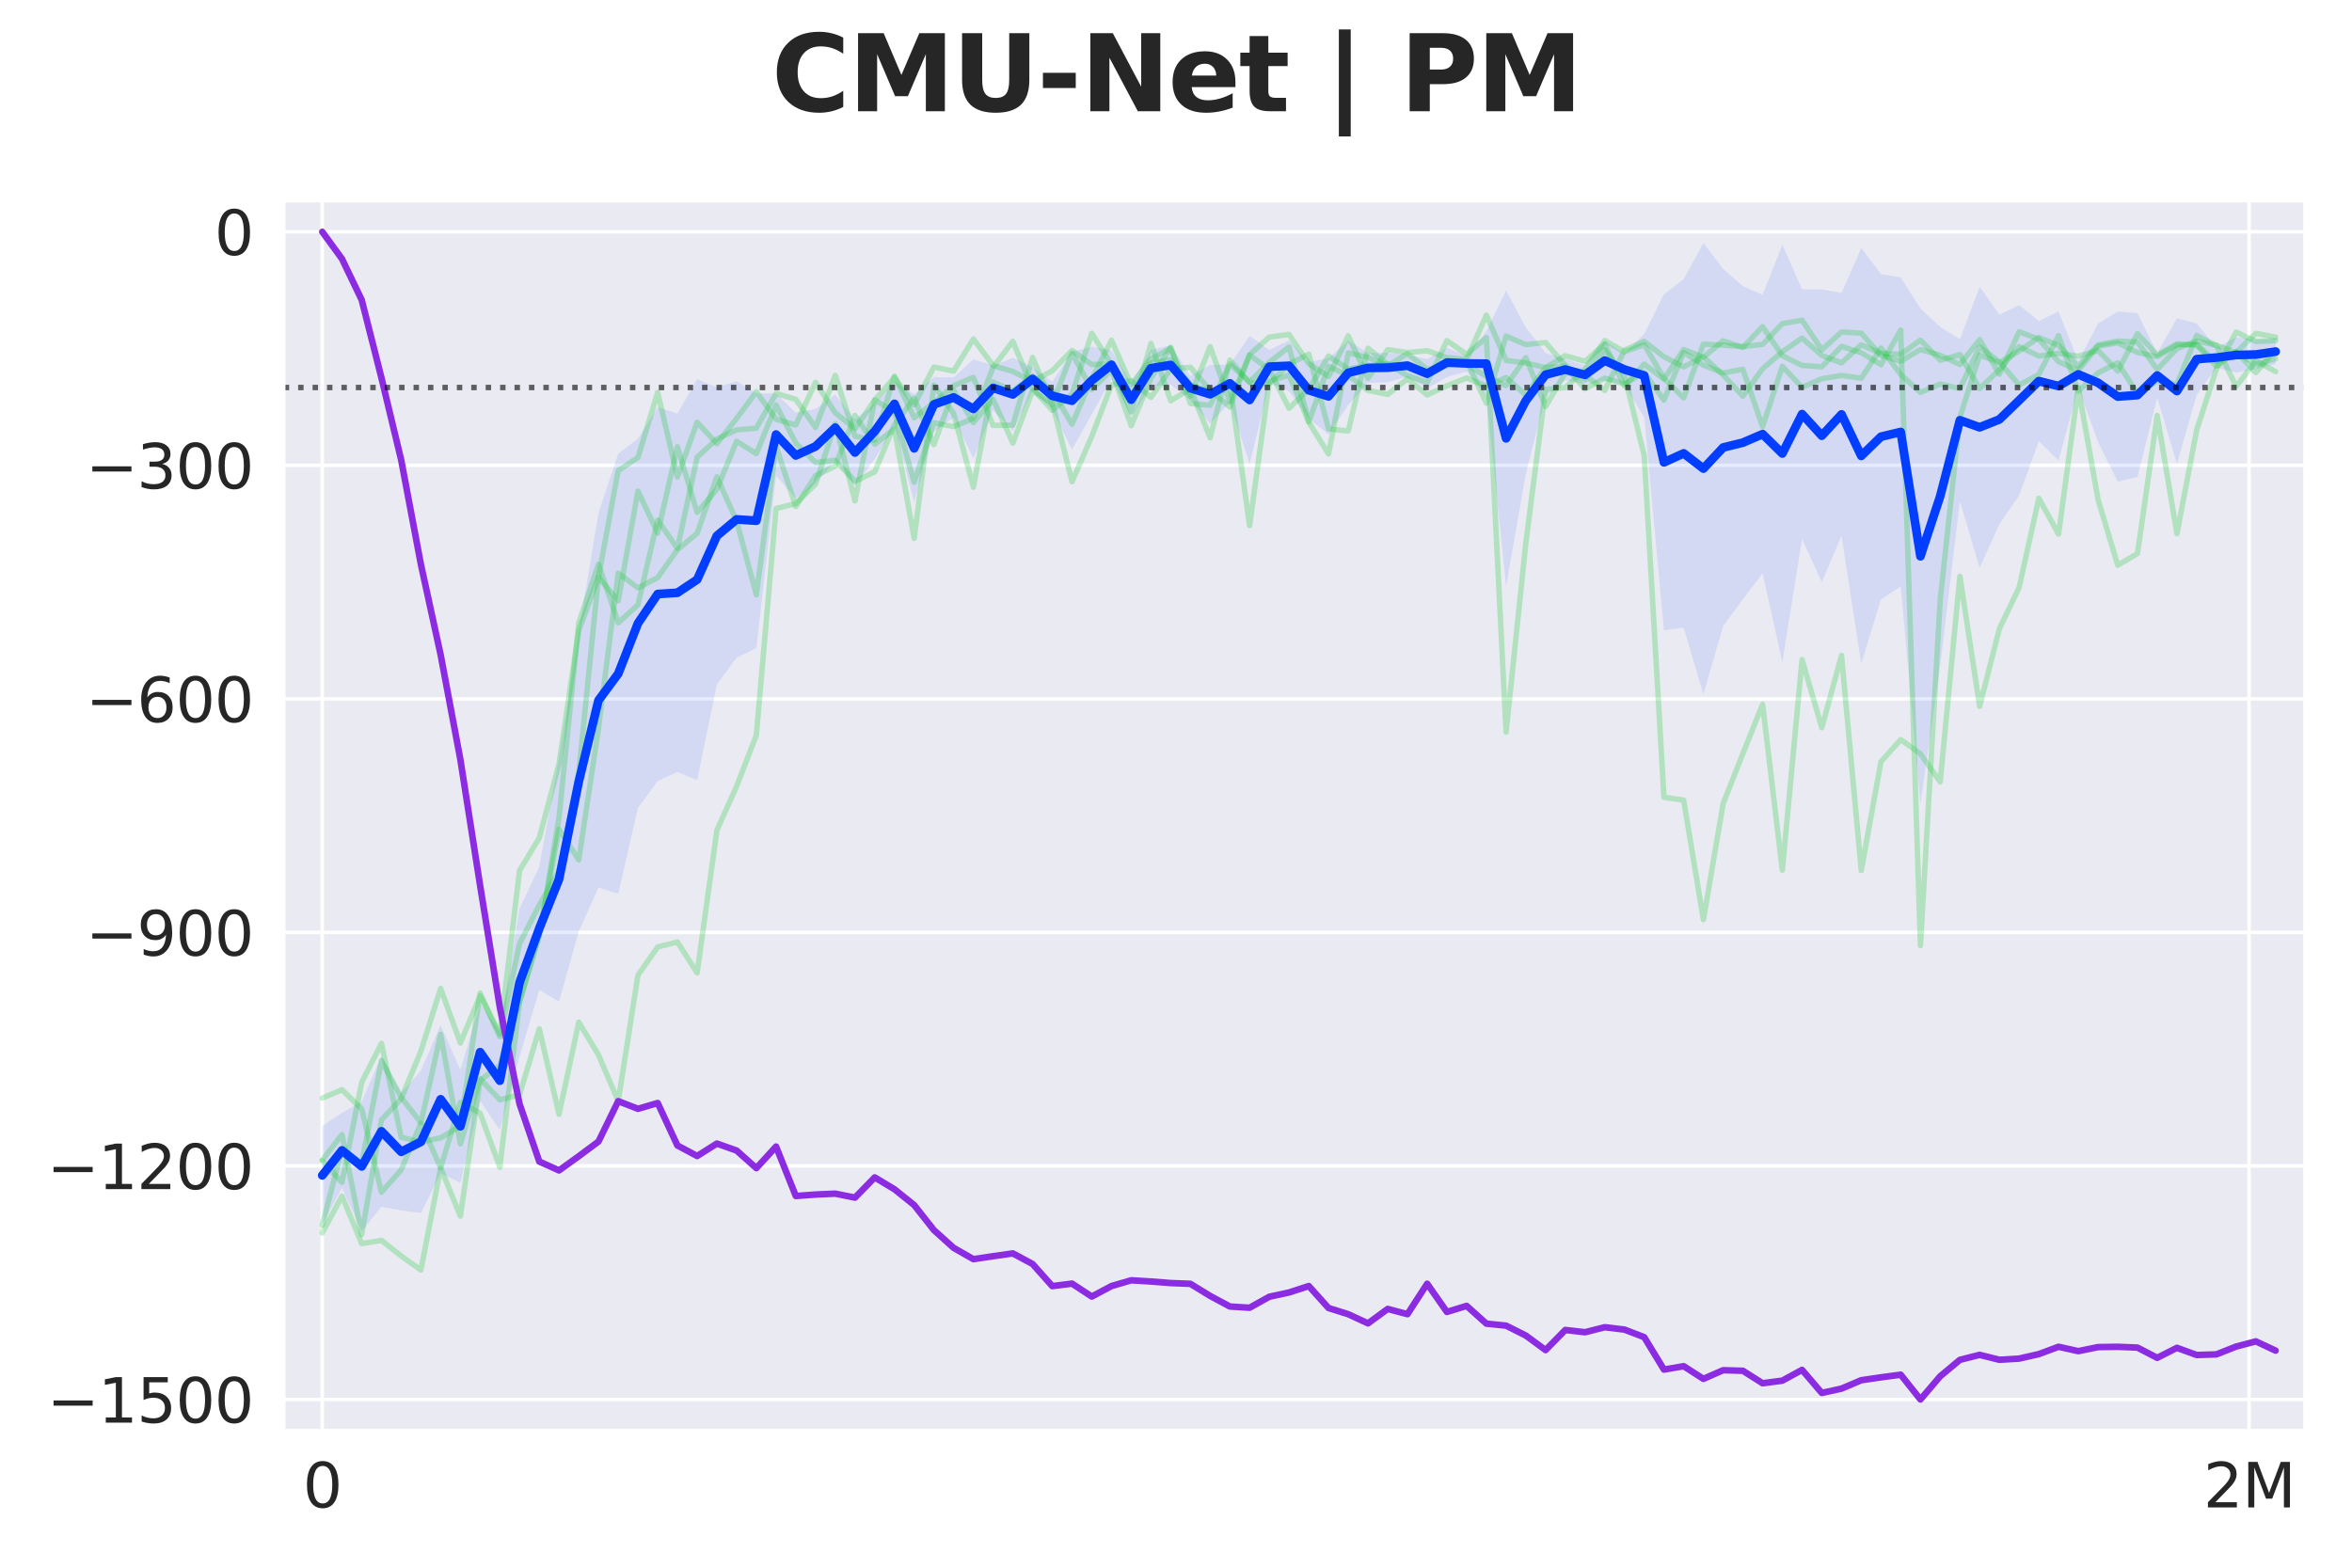 <?xml version="1.0" encoding="utf-8" standalone="no"?>
<!DOCTYPE svg PUBLIC "-//W3C//DTD SVG 1.1//EN"
  "http://www.w3.org/Graphics/SVG/1.1/DTD/svg11.dtd">
<svg xmlns:xlink="http://www.w3.org/1999/xlink" width="540pt" height="360pt" viewBox="0 0 540 360" xmlns="http://www.w3.org/2000/svg" version="1.1">
 <defs>
  <style type="text/css">*{stroke-linejoin: round; stroke-linecap: butt}</style>
 </defs>
 <g id="figure_1">
  <g id="patch_1">
   <path d="M 0 360 
L 540 360 
L 540 0 
L 0 0 
z
" style="fill: #ffffff"/>
  </g>
  <g id="axes_1">
   <g id="patch_2">
    <path d="M 65.14 328.52 
L 529.2 328.52 
L 529.2 46.08 
L 65.14 46.08 
z
" style="fill: #eaeaf2"/>
   </g>
   <g id="matplotlib.axis_1">
    <g id="xtick_1">
     <g id="line2d_1">
      <path d="M 73.988 328.52 
L 73.988 46.08 
" clip-path="url(#pd09ccb3685)" style="fill: none; stroke: #ffffff; stroke-width: 0.8; stroke-linecap: round"/>
     </g>
     <g id="text_1">
      <!-- 0 -->
      <g style="fill: #262626" transform="translate(69.534 346.158) scale(0.14 -0.14)">
       <defs>
        <path id="DejaVuSans-30" d="M 2034 4250 
Q 1547 4250 1301 3770 
Q 1056 3291 1056 2328 
Q 1056 1369 1301 889 
Q 1547 409 2034 409 
Q 2525 409 2770 889 
Q 3016 1369 3016 2328 
Q 3016 3291 2770 3770 
Q 2525 4250 2034 4250 
z
M 2034 4750 
Q 2819 4750 3233 4129 
Q 3647 3509 3647 2328 
Q 3647 1150 3233 529 
Q 2819 -91 2034 -91 
Q 1250 -91 836 529 
Q 422 1150 422 2328 
Q 422 3509 836 4129 
Q 1250 4750 2034 4750 
z
" transform="scale(0.016)"/>
       </defs>
       <use xlink:href="#DejaVuSans-30"/>
      </g>
     </g>
    </g>
    <g id="xtick_2">
     <g id="line2d_2">
      <path d="M 516.371 328.52 
L 516.371 46.08 
" clip-path="url(#pd09ccb3685)" style="fill: none; stroke: #ffffff; stroke-width: 0.8; stroke-linecap: round"/>
     </g>
     <g id="text_2">
      <!-- 2M -->
      <g style="fill: #262626" transform="translate(505.877 346.158) scale(0.14 -0.14)">
       <defs>
        <path id="DejaVuSans-32" d="M 1228 531 
L 3431 531 
L 3431 0 
L 469 0 
L 469 531 
Q 828 903 1448 1529 
Q 2069 2156 2228 2338 
Q 2531 2678 2651 2914 
Q 2772 3150 2772 3378 
Q 2772 3750 2511 3984 
Q 2250 4219 1831 4219 
Q 1534 4219 1204 4116 
Q 875 4013 500 3803 
L 500 4441 
Q 881 4594 1212 4672 
Q 1544 4750 1819 4750 
Q 2544 4750 2975 4387 
Q 3406 4025 3406 3419 
Q 3406 3131 3298 2873 
Q 3191 2616 2906 2266 
Q 2828 2175 2409 1742 
Q 1991 1309 1228 531 
z
" transform="scale(0.016)"/>
        <path id="DejaVuSans-4d" d="M 628 4666 
L 1569 4666 
L 2759 1491 
L 3956 4666 
L 4897 4666 
L 4897 0 
L 4281 0 
L 4281 4097 
L 3078 897 
L 2444 897 
L 1241 4097 
L 1241 0 
L 628 0 
L 628 4666 
z
" transform="scale(0.016)"/>
       </defs>
       <use xlink:href="#DejaVuSans-32"/>
       <use xlink:href="#DejaVuSans-4d" transform="translate(63.623 0)"/>
      </g>
     </g>
    </g>
   </g>
   <g id="matplotlib.axis_2">
    <g id="ytick_1">
     <g id="line2d_3">
      <path d="M 65.14 321.37 
L 529.2 321.37 
" clip-path="url(#pd09ccb3685)" style="fill: none; stroke: #ffffff; stroke-width: 0.8; stroke-linecap: round"/>
     </g>
     <g id="text_3">
      <!-- −1500 -->
      <g style="fill: #262626" transform="translate(10.778 326.689) scale(0.14 -0.14)">
       <defs>
        <path id="DejaVuSans-2212" d="M 678 2272 
L 4684 2272 
L 4684 1741 
L 678 1741 
L 678 2272 
z
" transform="scale(0.016)"/>
        <path id="DejaVuSans-31" d="M 794 531 
L 1825 531 
L 1825 4091 
L 703 3866 
L 703 4441 
L 1819 4666 
L 2450 4666 
L 2450 531 
L 3481 531 
L 3481 0 
L 794 0 
L 794 531 
z
" transform="scale(0.016)"/>
        <path id="DejaVuSans-35" d="M 691 4666 
L 3169 4666 
L 3169 4134 
L 1269 4134 
L 1269 2991 
Q 1406 3038 1543 3061 
Q 1681 3084 1819 3084 
Q 2600 3084 3056 2656 
Q 3513 2228 3513 1497 
Q 3513 744 3044 326 
Q 2575 -91 1722 -91 
Q 1428 -91 1123 -41 
Q 819 9 494 109 
L 494 744 
Q 775 591 1075 516 
Q 1375 441 1709 441 
Q 2250 441 2565 725 
Q 2881 1009 2881 1497 
Q 2881 1984 2565 2268 
Q 2250 2553 1709 2553 
Q 1456 2553 1204 2497 
Q 953 2441 691 2322 
L 691 4666 
z
" transform="scale(0.016)"/>
       </defs>
       <use xlink:href="#DejaVuSans-2212"/>
       <use xlink:href="#DejaVuSans-31" transform="translate(83.789 0)"/>
       <use xlink:href="#DejaVuSans-35" transform="translate(147.412 0)"/>
       <use xlink:href="#DejaVuSans-30" transform="translate(211.035 0)"/>
       <use xlink:href="#DejaVuSans-30" transform="translate(274.658 0)"/>
      </g>
     </g>
    </g>
    <g id="ytick_2">
     <g id="line2d_4">
      <path d="M 65.14 267.742 
L 529.2 267.742 
" clip-path="url(#pd09ccb3685)" style="fill: none; stroke: #ffffff; stroke-width: 0.8; stroke-linecap: round"/>
     </g>
     <g id="text_4">
      <!-- −1200 -->
      <g style="fill: #262626" transform="translate(10.778 273.061) scale(0.14 -0.14)">
       <use xlink:href="#DejaVuSans-2212"/>
       <use xlink:href="#DejaVuSans-31" transform="translate(83.789 0)"/>
       <use xlink:href="#DejaVuSans-32" transform="translate(147.412 0)"/>
       <use xlink:href="#DejaVuSans-30" transform="translate(211.035 0)"/>
       <use xlink:href="#DejaVuSans-30" transform="translate(274.658 0)"/>
      </g>
     </g>
    </g>
    <g id="ytick_3">
     <g id="line2d_5">
      <path d="M 65.14 214.114 
L 529.2 214.114 
" clip-path="url(#pd09ccb3685)" style="fill: none; stroke: #ffffff; stroke-width: 0.8; stroke-linecap: round"/>
     </g>
     <g id="text_5">
      <!-- −900 -->
      <g style="fill: #262626" transform="translate(19.686 219.433) scale(0.14 -0.14)">
       <defs>
        <path id="DejaVuSans-39" d="M 703 97 
L 703 672 
Q 941 559 1184 500 
Q 1428 441 1663 441 
Q 2288 441 2617 861 
Q 2947 1281 2994 2138 
Q 2813 1869 2534 1725 
Q 2256 1581 1919 1581 
Q 1219 1581 811 2004 
Q 403 2428 403 3163 
Q 403 3881 828 4315 
Q 1253 4750 1959 4750 
Q 2769 4750 3195 4129 
Q 3622 3509 3622 2328 
Q 3622 1225 3098 567 
Q 2575 -91 1691 -91 
Q 1453 -91 1209 -44 
Q 966 3 703 97 
z
M 1959 2075 
Q 2384 2075 2632 2365 
Q 2881 2656 2881 3163 
Q 2881 3666 2632 3958 
Q 2384 4250 1959 4250 
Q 1534 4250 1286 3958 
Q 1038 3666 1038 3163 
Q 1038 2656 1286 2365 
Q 1534 2075 1959 2075 
z
" transform="scale(0.016)"/>
       </defs>
       <use xlink:href="#DejaVuSans-2212"/>
       <use xlink:href="#DejaVuSans-39" transform="translate(83.789 0)"/>
       <use xlink:href="#DejaVuSans-30" transform="translate(147.412 0)"/>
       <use xlink:href="#DejaVuSans-30" transform="translate(211.035 0)"/>
      </g>
     </g>
    </g>
    <g id="ytick_4">
     <g id="line2d_6">
      <path d="M 65.14 160.486 
L 529.2 160.486 
" clip-path="url(#pd09ccb3685)" style="fill: none; stroke: #ffffff; stroke-width: 0.8; stroke-linecap: round"/>
     </g>
     <g id="text_6">
      <!-- −600 -->
      <g style="fill: #262626" transform="translate(19.686 165.805) scale(0.14 -0.14)">
       <defs>
        <path id="DejaVuSans-36" d="M 2113 2584 
Q 1688 2584 1439 2293 
Q 1191 2003 1191 1497 
Q 1191 994 1439 701 
Q 1688 409 2113 409 
Q 2538 409 2786 701 
Q 3034 994 3034 1497 
Q 3034 2003 2786 2293 
Q 2538 2584 2113 2584 
z
M 3366 4563 
L 3366 3988 
Q 3128 4100 2886 4159 
Q 2644 4219 2406 4219 
Q 1781 4219 1451 3797 
Q 1122 3375 1075 2522 
Q 1259 2794 1537 2939 
Q 1816 3084 2150 3084 
Q 2853 3084 3261 2657 
Q 3669 2231 3669 1497 
Q 3669 778 3244 343 
Q 2819 -91 2113 -91 
Q 1303 -91 875 529 
Q 447 1150 447 2328 
Q 447 3434 972 4092 
Q 1497 4750 2381 4750 
Q 2619 4750 2861 4703 
Q 3103 4656 3366 4563 
z
" transform="scale(0.016)"/>
       </defs>
       <use xlink:href="#DejaVuSans-2212"/>
       <use xlink:href="#DejaVuSans-36" transform="translate(83.789 0)"/>
       <use xlink:href="#DejaVuSans-30" transform="translate(147.412 0)"/>
       <use xlink:href="#DejaVuSans-30" transform="translate(211.035 0)"/>
      </g>
     </g>
    </g>
    <g id="ytick_5">
     <g id="line2d_7">
      <path d="M 65.14 106.858 
L 529.2 106.858 
" clip-path="url(#pd09ccb3685)" style="fill: none; stroke: #ffffff; stroke-width: 0.8; stroke-linecap: round"/>
     </g>
     <g id="text_7">
      <!-- −300 -->
      <g style="fill: #262626" transform="translate(19.686 112.177) scale(0.14 -0.14)">
       <defs>
        <path id="DejaVuSans-33" d="M 2597 2516 
Q 3050 2419 3304 2112 
Q 3559 1806 3559 1356 
Q 3559 666 3084 287 
Q 2609 -91 1734 -91 
Q 1441 -91 1130 -33 
Q 819 25 488 141 
L 488 750 
Q 750 597 1062 519 
Q 1375 441 1716 441 
Q 2309 441 2620 675 
Q 2931 909 2931 1356 
Q 2931 1769 2642 2001 
Q 2353 2234 1838 2234 
L 1294 2234 
L 1294 2753 
L 1863 2753 
Q 2328 2753 2575 2939 
Q 2822 3125 2822 3475 
Q 2822 3834 2567 4026 
Q 2313 4219 1838 4219 
Q 1578 4219 1281 4162 
Q 984 4106 628 3988 
L 628 4550 
Q 988 4650 1302 4700 
Q 1616 4750 1894 4750 
Q 2613 4750 3031 4423 
Q 3450 4097 3450 3541 
Q 3450 3153 3228 2886 
Q 3006 2619 2597 2516 
z
" transform="scale(0.016)"/>
       </defs>
       <use xlink:href="#DejaVuSans-2212"/>
       <use xlink:href="#DejaVuSans-33" transform="translate(83.789 0)"/>
       <use xlink:href="#DejaVuSans-30" transform="translate(147.412 0)"/>
       <use xlink:href="#DejaVuSans-30" transform="translate(211.035 0)"/>
      </g>
     </g>
    </g>
    <g id="ytick_6">
     <g id="line2d_8">
      <path d="M 65.14 53.23 
L 529.2 53.23 
" clip-path="url(#pd09ccb3685)" style="fill: none; stroke: #ffffff; stroke-width: 0.8; stroke-linecap: round"/>
     </g>
     <g id="text_8">
      <!-- 0 -->
      <g style="fill: #262626" transform="translate(49.233 58.549) scale(0.14 -0.14)">
       <use xlink:href="#DejaVuSans-30"/>
      </g>
     </g>
    </g>
   </g>
   <g id="FillBetweenPolyCollection_1">
    <path d="M 73.988 258.56 
L 73.988 281.264 
L 78.518 272.798 
L 83.048 282.74 
L 87.578 277.117 
L 92.108 277.956 
L 96.638 278.561 
L 101.168 269.445 
L 105.698 271.583 
L 110.228 252.825 
L 114.758 259.49 
L 119.288 242.617 
L 123.818 227.33 
L 128.348 230.012 
L 132.878 213.886 
L 137.408 203.827 
L 141.938 205.229 
L 146.468 185.528 
L 150.998 179.329 
L 155.528 177.269 
L 160.058 179.149 
L 164.588 157.149 
L 169.118 151.011 
L 173.648 148.838 
L 178.178 109.207 
L 182.708 114.419 
L 187.238 111.111 
L 191.768 105.816 
L 196.298 111.448 
L 200.828 105.399 
L 205.358 97.972 
L 209.888 115.348 
L 214.418 99.151 
L 218.948 95.859 
L 223.478 105.289 
L 228.008 94.216 
L 232.538 98.966 
L 237.068 89.759 
L 241.598 94.124 
L 246.128 103.244 
L 250.658 95.122 
L 255.188 87.063 
L 259.718 95.648 
L 264.248 88.78 
L 268.778 88.313 
L 273.308 91.926 
L 277.838 97.281 
L 282.368 92.377 
L 286.898 106.551 
L 291.428 88.042 
L 295.958 89.834 
L 300.488 96.129 
L 305.018 99.792 
L 309.548 92.994 
L 314.078 87.924 
L 318.608 87.778 
L 323.138 86.463 
L 327.668 89.193 
L 332.198 86.594 
L 336.728 85.297 
L 341.258 90.95 
L 345.788 134.612 
L 350.318 108.786 
L 354.848 91.046 
L 359.378 87.294 
L 363.908 88.226 
L 368.438 87.389 
L 372.968 88.438 
L 377.498 95.814 
L 382.028 144.754 
L 386.558 144.128 
L 391.088 159.423 
L 395.618 143.779 
L 400.148 137.592 
L 404.678 131.671 
L 409.208 152.095 
L 413.738 123.763 
L 418.268 133.667 
L 422.798 123.042 
L 427.328 152.412 
L 431.858 137.625 
L 436.388 134.673 
L 440.918 184.634 
L 445.448 152.846 
L 449.978 115.095 
L 454.508 130.396 
L 459.038 120.377 
L 463.568 113.806 
L 468.098 101.314 
L 472.628 105.77 
L 477.158 88.982 
L 481.688 101.492 
L 486.218 110.608 
L 490.748 109.526 
L 495.278 91.313 
L 499.808 106.53 
L 504.338 90.659 
L 508.868 84.443 
L 513.398 85.562 
L 517.928 84.792 
L 522.458 83.613 
L 522.458 77.861 
L 522.458 77.861 
L 517.928 78.033 
L 513.398 77.482 
L 508.868 79.783 
L 504.338 74.313 
L 499.808 73.078 
L 495.278 81.15 
L 490.748 71.934 
L 486.218 71.529 
L 481.688 74.308 
L 477.158 82.951 
L 472.628 71.529 
L 468.098 73.718 
L 463.568 70.083 
L 459.038 72.27 
L 454.508 65.855 
L 449.978 77.91 
L 445.448 75.083 
L 440.918 70.852 
L 436.388 63.717 
L 431.858 62.938 
L 427.328 56.969 
L 422.798 67.283 
L 418.268 66.447 
L 413.738 66.428 
L 409.208 56.191 
L 404.678 67.715 
L 400.148 65.697 
L 395.618 61.75 
L 391.088 55.79 
L 386.558 64.096 
L 382.028 67.587 
L 377.498 76.678 
L 372.968 81.279 
L 368.438 78.22 
L 363.908 83.936 
L 359.378 82.44 
L 354.848 81.05 
L 350.318 75.234 
L 345.788 66.698 
L 341.258 76.061 
L 336.728 81.622 
L 332.198 79.906 
L 327.668 82.443 
L 323.138 81.464 
L 318.608 81.077 
L 314.078 81.06 
L 309.548 78.231 
L 305.018 82.245 
L 300.488 83.098 
L 295.958 78.155 
L 291.428 80.364 
L 286.898 77.147 
L 282.368 83.668 
L 277.838 83.801 
L 273.308 86.307 
L 268.778 79.311 
L 264.248 80.358 
L 259.718 87.909 
L 255.188 80.455 
L 250.658 79.616 
L 246.128 80.796 
L 241.598 87.661 
L 237.068 84.275 
L 232.538 82.185 
L 228.008 83.944 
L 223.478 82.518 
L 218.948 86.686 
L 214.418 86.596 
L 209.888 90.55 
L 205.358 87.501 
L 200.828 92.663 
L 196.298 96.381 
L 191.768 90.586 
L 187.238 93.919 
L 182.708 94.767 
L 178.178 90.369 
L 173.648 90.318 
L 169.118 87.534 
L 164.588 88.946 
L 160.058 87.052 
L 155.528 94.973 
L 150.998 93.502 
L 146.468 100.742 
L 141.938 104.185 
L 137.408 117.819 
L 132.878 145.095 
L 128.348 173.792 
L 123.818 199.062 
L 119.288 208.617 
L 114.758 236.825 
L 110.228 230.422 
L 105.698 245.694 
L 101.168 235.431 
L 96.638 245.84 
L 92.108 251.044 
L 87.578 242.475 
L 83.048 252.971 
L 78.518 255.553 
L 73.988 258.56 
z
" clip-path="url(#pd09ccb3685)" style="fill: #023eff; fill-opacity: 0.1"/>
   </g>
   <g id="line2d_9">
    <path d="M 73.988 283.121 
L 78.518 274.677 
L 83.048 285.577 
L 87.578 284.836 
L 92.108 288.421 
L 96.638 291.647 
L 101.168 268.201 
L 105.698 279.267 
L 110.228 248.097 
L 114.758 244.648 
L 119.288 230.02 
L 123.818 215.019 
L 128.348 187.75 
L 132.878 143.05 
L 137.408 129.584 
L 141.938 143.02 
L 146.468 138.895 
L 150.998 119.434 
L 155.528 125.929 
L 160.058 104.985 
L 164.588 100.804 
L 169.118 98.724 
L 173.648 98.315 
L 178.178 90.334 
L 182.708 91.705 
L 187.238 98.169 
L 191.768 86.205 
L 196.298 100.179 
L 200.828 101.085 
L 205.358 86.384 
L 209.888 95.949 
L 214.418 92.462 
L 218.948 88.594 
L 223.478 86.669 
L 228.008 97.691 
L 232.538 97.636 
L 237.068 82.086 
L 241.598 92.848 
L 246.128 81.086 
L 250.658 89.451 
L 255.188 84.951 
L 259.718 97.755 
L 264.248 86.882 
L 268.778 79.729 
L 273.308 92.655 
L 277.838 93.052 
L 282.368 83.616 
L 286.898 87.705 
L 291.428 83.171 
L 295.958 79.679 
L 300.488 96.88 
L 305.018 84.125 
L 309.548 86.211 
L 314.078 89.647 
L 318.608 90.561 
L 323.138 86.984 
L 327.668 90.687 
L 332.198 88.608 
L 336.728 86.802 
L 341.258 88.646 
L 345.788 86.689 
L 350.318 90.764 
L 354.848 84.393 
L 359.378 84.112 
L 363.908 89.32 
L 368.438 86.83 
L 372.968 88.2 
L 377.498 85.503 
L 382.028 91.897 
L 386.558 80.924 
L 391.088 83.847 
L 395.618 85.645 
L 400.148 84.806 
L 404.678 97.989 
L 409.208 84.117 
L 413.738 88.937 
L 418.268 86.975 
L 422.798 86.211 
L 427.328 86.861 
L 431.858 79.921 
L 436.388 86.021 
L 440.918 90.109 
L 445.448 88.186 
L 449.978 89.229 
L 454.508 79.654 
L 459.038 83.102 
L 463.568 88.421 
L 468.098 85.994 
L 472.628 77.081 
L 477.158 89.812 
L 481.688 85.632 
L 486.218 83.312 
L 490.748 90.384 
L 495.278 87.511 
L 499.808 88.203 
L 504.338 77.049 
L 508.868 79.367 
L 513.398 88.772 
L 517.928 82.84 
L 522.458 85.341 
" clip-path="url(#pd09ccb3685)" style="fill: none; stroke: #1ac938; stroke-opacity: 0.27; stroke-width: 1.25; stroke-linecap: round"/>
   </g>
   <g id="line2d_10">
    <path d="M 73.988 266.537 
L 78.518 271.527 
L 83.048 248.507 
L 87.578 239.603 
L 92.108 261.144 
L 96.638 262.274 
L 101.168 261.291 
L 105.698 258.612 
L 110.228 228.035 
L 114.758 238.061 
L 119.288 216.675 
L 123.818 207.837 
L 128.348 200.005 
L 132.878 177.436 
L 137.408 132.483 
L 141.938 108.06 
L 146.468 105.065 
L 150.998 90.13 
L 155.528 109.536 
L 160.058 96.956 
L 164.588 101.891 
L 169.118 96.109 
L 173.648 89.964 
L 178.178 96.297 
L 182.708 97.585 
L 187.238 87.79 
L 191.768 94.817 
L 196.298 98.433 
L 200.828 91.889 
L 205.358 86.651 
L 209.888 92.979 
L 214.418 84.286 
L 218.948 85.21 
L 223.478 77.837 
L 228.008 83.938 
L 232.538 85.295 
L 237.068 87.671 
L 241.598 85.124 
L 246.128 80.48 
L 250.658 83.696 
L 255.188 83.6 
L 259.718 90.743 
L 264.248 83.384 
L 268.778 82.589 
L 273.308 88.33 
L 277.838 89.909 
L 282.368 88.117 
L 286.898 120.703 
L 291.428 87.525 
L 295.958 86.135 
L 300.488 96.954 
L 305.018 104.248 
L 309.548 81.04 
L 314.078 82.063 
L 318.608 84.018 
L 323.138 81.201 
L 327.668 84.793 
L 332.198 83.984 
L 336.728 82.878 
L 341.258 92.578 
L 345.788 77.156 
L 350.318 79.153 
L 354.848 78.651 
L 359.378 83.906 
L 363.908 87.216 
L 368.438 80.294 
L 372.968 86.2 
L 377.498 104.62 
L 382.028 183.08 
L 386.558 183.754 
L 391.088 211.193 
L 395.618 184.543 
L 400.148 173.057 
L 404.678 161.736 
L 409.208 199.828 
L 413.738 151.455 
L 418.268 167.122 
L 422.798 150.511 
L 427.328 199.891 
L 431.858 174.928 
L 436.388 169.84 
L 440.918 173.099 
L 445.448 179.56 
L 449.978 132.338 
L 454.508 162.206 
L 459.038 144.384 
L 463.568 134.927 
L 468.098 114.418 
L 472.628 122.662 
L 477.158 89.01 
L 481.688 114.683 
L 486.218 129.79 
L 490.748 127.117 
L 495.278 95.418 
L 499.808 122.549 
L 504.338 98.758 
L 508.868 84.739 
L 513.398 76.256 
L 517.928 78.415 
L 522.458 78.229 
" clip-path="url(#pd09ccb3685)" style="fill: none; stroke: #1ac938; stroke-opacity: 0.27; stroke-width: 1.25; stroke-linecap: round"/>
   </g>
   <g id="line2d_11">
    <path d="M 73.988 252.166 
L 78.518 250.243 
L 83.048 254.668 
L 87.578 273.781 
L 92.108 268.623 
L 96.638 257.877 
L 101.168 268.202 
L 105.698 253.128 
L 110.228 255.612 
L 114.758 268.025 
L 119.288 230.095 
L 123.818 214.447 
L 128.348 190.44 
L 132.878 197.474 
L 137.408 167.232 
L 141.938 131.615 
L 146.468 134.999 
L 150.998 132.643 
L 155.528 126.226 
L 160.058 122.473 
L 164.588 109.494 
L 169.118 119.647 
L 173.648 136.584 
L 178.178 102.532 
L 182.708 116.313 
L 187.238 109.242 
L 191.768 107.014 
L 196.298 95.401 
L 200.828 101.999 
L 205.358 98.503 
L 209.888 123.631 
L 214.418 88.411 
L 218.948 94.976 
L 223.478 111.876 
L 228.008 87.728 
L 232.538 89.812 
L 237.068 86.338 
L 241.598 89.731 
L 246.128 97.407 
L 250.658 86.948 
L 255.188 78.13 
L 259.718 88.396 
L 264.248 82.447 
L 268.778 79.951 
L 273.308 90.954 
L 277.838 79.596 
L 282.368 92.219 
L 286.898 81.41 
L 291.428 77.407 
L 295.958 76.793 
L 300.488 83.544 
L 305.018 86.455 
L 309.548 77.132 
L 314.078 86.861 
L 318.608 80.297 
L 323.138 80.948 
L 327.668 80.544 
L 332.198 82.115 
L 336.728 82.522 
L 341.258 72.358 
L 345.788 82.774 
L 350.318 83.335 
L 354.848 84.419 
L 359.378 81.675 
L 363.908 82.98 
L 368.438 79.024 
L 372.968 88.695 
L 377.498 83.605 
L 382.028 87.067 
L 386.558 80.259 
L 391.088 82.04 
L 395.618 78.259 
L 400.148 79.781 
L 404.678 74.992 
L 409.208 81.672 
L 413.738 83.919 
L 418.268 84.236 
L 422.798 79.546 
L 427.328 81.011 
L 431.858 83.77 
L 436.388 75.797 
L 440.918 217.136 
L 445.448 137.771 
L 449.978 95.808 
L 454.508 81.54 
L 459.038 83.286 
L 463.568 80.599 
L 468.098 77.502 
L 472.628 79.32 
L 477.158 84.166 
L 481.688 79.202 
L 486.218 78.317 
L 490.748 78.564 
L 495.278 84.825 
L 499.808 80.059 
L 504.338 78.308 
L 508.868 79.299 
L 513.398 80.945 
L 517.928 76.549 
L 522.458 77.421 
" clip-path="url(#pd09ccb3685)" style="fill: none; stroke: #1ac938; stroke-opacity: 0.27; stroke-width: 1.25; stroke-linecap: round"/>
   </g>
   <g id="line2d_12">
    <path d="M 73.988 266.378 
L 78.518 260.544 
L 83.048 283.5 
L 87.578 257.18 
L 92.108 252.312 
L 96.638 241.385 
L 101.168 226.975 
L 105.698 239.516 
L 110.228 228.66 
L 114.758 237.492 
L 119.288 199.902 
L 123.818 192.4 
L 128.348 175.426 
L 132.878 144.75 
L 137.408 132.575 
L 141.938 137.967 
L 146.468 112.772 
L 150.998 122.42 
L 155.528 102.588 
L 160.058 117.683 
L 164.588 112.368 
L 169.118 101.326 
L 173.648 104.193 
L 178.178 93.004 
L 182.708 101.724 
L 187.238 106.206 
L 191.768 105.69 
L 196.298 110.535 
L 200.828 108.352 
L 205.358 97.512 
L 209.888 91.459 
L 214.418 102.114 
L 218.948 89.616 
L 223.478 97.048 
L 228.008 91.709 
L 232.538 101.754 
L 237.068 89.726 
L 241.598 92.548 
L 246.128 110.617 
L 250.658 100.219 
L 255.188 88.391 
L 259.718 87.434 
L 264.248 91.266 
L 268.778 84.773 
L 273.308 84.331 
L 277.838 89.619 
L 282.368 93.455 
L 286.898 81.534 
L 291.428 84.831 
L 295.958 93.755 
L 300.488 89.364 
L 305.018 81.767 
L 309.548 84.711 
L 314.078 83.92 
L 318.608 83.559 
L 323.138 84.449 
L 327.668 85.237 
L 332.198 83.332 
L 336.728 83.739 
L 341.258 86.414 
L 345.788 88.535 
L 350.318 82.12 
L 354.848 93.357 
L 359.378 85.628 
L 363.908 86.081 
L 368.438 89.669 
L 372.968 80.408 
L 377.498 78.379 
L 382.028 81.926 
L 386.558 84.243 
L 391.088 81.949 
L 395.618 86.103 
L 400.148 90.979 
L 404.678 84.664 
L 409.208 80.778 
L 413.738 77.638 
L 418.268 81.624 
L 422.798 83.324 
L 427.328 79.171 
L 431.858 81.17 
L 436.388 81.373 
L 440.918 78.101 
L 445.448 82.726 
L 449.978 81.425 
L 454.508 89.238 
L 459.038 84.903 
L 463.568 79.584 
L 468.098 81.775 
L 472.628 81.125 
L 477.158 81.805 
L 481.688 80.486 
L 486.218 85.197 
L 490.748 76.639 
L 495.278 81.508 
L 499.808 78.969 
L 504.338 79.237 
L 508.868 84.074 
L 513.398 80.753 
L 517.928 85.561 
L 522.458 80.314 
" clip-path="url(#pd09ccb3685)" style="fill: none; stroke: #1ac938; stroke-opacity: 0.27; stroke-width: 1.25; stroke-linecap: round"/>
   </g>
   <g id="line2d_13">
    <path d="M 73.988 281.36 
L 78.518 263.887 
L 83.048 267.026 
L 87.578 243.581 
L 92.108 251.998 
L 96.638 257.821 
L 101.168 237.522 
L 105.698 262.668 
L 110.228 247.712 
L 114.758 252.562 
L 119.288 251.393 
L 123.818 236.278 
L 128.348 255.889 
L 132.878 234.743 
L 137.408 242.24 
L 141.938 252.872 
L 146.468 223.945 
L 150.998 217.453 
L 155.528 216.325 
L 160.058 223.405 
L 164.588 190.682 
L 169.118 180.556 
L 173.648 168.831 
L 178.178 116.773 
L 182.708 115.636 
L 187.238 111.169 
L 191.768 97.278 
L 196.298 115.024 
L 200.828 91.831 
L 205.358 94.633 
L 209.888 110.728 
L 214.418 97.094 
L 218.948 97.965 
L 223.478 96.085 
L 228.008 84.332 
L 232.538 78.38 
L 237.068 89.264 
L 241.598 94.212 
L 246.128 90.509 
L 250.658 76.531 
L 255.188 83.722 
L 259.718 94.564 
L 264.248 78.864 
L 268.778 92.016 
L 273.308 89.312 
L 277.838 100.53 
L 282.368 82.707 
L 286.898 87.892 
L 291.428 88.078 
L 295.958 83.61 
L 300.488 81.325 
L 305.018 98.497 
L 309.548 98.97 
L 314.078 79.967 
L 318.608 83.702 
L 323.138 86.235 
L 327.668 87.83 
L 332.198 78.213 
L 336.728 81.356 
L 341.258 77.533 
L 345.788 168.12 
L 350.318 124.678 
L 354.848 89.419 
L 359.378 89.014 
L 363.908 84.81 
L 368.438 78.205 
L 372.968 80.789 
L 377.498 79.124 
L 382.028 86.882 
L 386.558 91.382 
L 391.088 79.002 
L 395.618 79.271 
L 400.148 79.599 
L 404.678 79.086 
L 409.208 74.32 
L 413.738 73.529 
L 418.268 80.328 
L 422.798 76.221 
L 427.328 76.516 
L 431.858 81.62 
L 436.388 82.944 
L 440.918 80.27 
L 445.448 81.577 
L 449.978 83.713 
L 454.508 77.99 
L 459.038 85.941 
L 463.568 76.19 
L 468.098 77.89 
L 472.628 83.059 
L 477.158 85.039 
L 481.688 79.496 
L 486.218 78.724 
L 490.748 80.947 
L 495.278 81.895 
L 499.808 79.237 
L 504.338 79.077 
L 508.868 83.087 
L 513.398 80.886 
L 517.928 83.698 
L 522.458 82.381 
" clip-path="url(#pd09ccb3685)" style="fill: none; stroke: #1ac938; stroke-opacity: 0.27; stroke-width: 1.25; stroke-linecap: round"/>
   </g>
   <g id="line2d_14">
    <path d="M 73.988 53.23 
L 78.518 59.448 
L 83.048 68.887 
L 87.578 86.769 
L 92.108 105.627 
L 96.638 129.62 
L 101.168 150.364 
L 105.698 174.415 
L 110.228 203.338 
L 114.758 231.313 
L 119.288 253.504 
L 123.818 266.735 
L 128.348 268.776 
L 132.878 265.51 
L 137.408 262.141 
L 141.938 252.865 
L 146.468 254.626 
L 150.998 253.295 
L 155.528 263.043 
L 160.058 265.465 
L 164.588 262.61 
L 169.118 264.204 
L 173.648 268.252 
L 178.178 263.291 
L 182.708 274.645 
L 187.238 274.312 
L 191.768 274.107 
L 196.298 275.02 
L 200.828 270.377 
L 205.358 273.098 
L 209.888 276.73 
L 214.418 282.485 
L 218.948 286.56 
L 223.478 289.148 
L 228.008 288.471 
L 232.538 287.828 
L 237.068 290.262 
L 241.598 295.343 
L 246.128 294.765 
L 250.658 297.74 
L 255.188 295.327 
L 259.718 294.003 
L 264.248 294.282 
L 268.778 294.636 
L 273.308 294.815 
L 277.838 297.594 
L 282.368 300.026 
L 286.898 300.304 
L 291.428 297.78 
L 295.958 296.8 
L 300.488 295.323 
L 305.018 300.372 
L 309.548 301.791 
L 314.078 303.894 
L 318.608 300.58 
L 323.138 301.784 
L 327.668 294.797 
L 332.198 301.271 
L 336.728 299.879 
L 341.258 303.957 
L 345.788 304.419 
L 350.318 306.691 
L 354.848 310.031 
L 359.378 305.414 
L 363.908 305.932 
L 368.438 304.779 
L 372.968 305.325 
L 377.498 307.066 
L 382.028 314.507 
L 386.558 313.726 
L 391.088 316.639 
L 395.618 314.651 
L 400.148 314.782 
L 404.678 317.648 
L 409.208 317.048 
L 413.738 314.577 
L 418.268 319.872 
L 422.798 318.877 
L 427.328 316.951 
L 431.858 316.285 
L 436.388 315.681 
L 440.918 321.37 
L 445.448 316.049 
L 449.978 312.267 
L 454.508 311.129 
L 459.038 312.257 
L 463.568 311.986 
L 468.098 310.954 
L 472.628 309.269 
L 477.158 310.275 
L 481.688 309.342 
L 486.218 309.275 
L 490.748 309.46 
L 495.278 311.808 
L 499.808 309.51 
L 504.338 311.161 
L 508.868 311.018 
L 513.398 309.219 
L 517.928 308.031 
L 522.458 310.154 
" clip-path="url(#pd09ccb3685)" style="fill: none; stroke: #8b2be2; stroke-width: 1.5; stroke-linecap: round"/>
   </g>
   <g id="line2d_15">
    <path d="M 73.988 269.912 
L 78.518 264.175 
L 83.048 267.855 
L 87.578 259.796 
L 92.108 264.5 
L 96.638 262.201 
L 101.168 252.438 
L 105.698 258.638 
L 110.228 241.623 
L 114.758 248.158 
L 119.288 225.617 
L 123.818 213.196 
L 128.348 201.902 
L 132.878 179.491 
L 137.408 160.823 
L 141.938 154.707 
L 146.468 143.135 
L 150.998 136.416 
L 155.528 136.121 
L 160.058 133.1 
L 164.588 123.048 
L 169.118 119.273 
L 173.648 119.578 
L 178.178 99.788 
L 182.708 104.593 
L 187.238 102.515 
L 191.768 98.201 
L 196.298 103.914 
L 200.828 99.031 
L 205.358 92.737 
L 209.888 102.949 
L 214.418 92.873 
L 218.948 91.272 
L 223.478 93.903 
L 228.008 89.08 
L 232.538 90.576 
L 237.068 87.017 
L 241.598 90.893 
L 246.128 92.02 
L 250.658 87.369 
L 255.188 83.759 
L 259.718 91.778 
L 264.248 84.569 
L 268.778 83.812 
L 273.308 89.116 
L 277.838 90.541 
L 282.368 88.023 
L 286.898 91.849 
L 291.428 84.203 
L 295.958 83.994 
L 300.488 89.613 
L 305.018 91.018 
L 309.548 85.613 
L 314.078 84.492 
L 318.608 84.427 
L 323.138 83.963 
L 327.668 85.818 
L 332.198 83.25 
L 336.728 83.459 
L 341.258 83.506 
L 345.788 100.655 
L 350.318 92.01 
L 354.848 86.048 
L 359.378 84.867 
L 363.908 86.081 
L 368.438 82.805 
L 372.968 84.858 
L 377.498 86.246 
L 382.028 106.17 
L 386.558 104.112 
L 391.088 107.606 
L 395.618 102.764 
L 400.148 101.644 
L 404.678 99.693 
L 409.208 104.143 
L 413.738 95.096 
L 418.268 100.057 
L 422.798 95.163 
L 427.328 104.69 
L 431.858 100.282 
L 436.388 99.195 
L 440.918 127.743 
L 445.448 113.964 
L 449.978 96.503 
L 454.508 98.126 
L 459.038 96.323 
L 463.568 91.944 
L 468.098 87.516 
L 472.628 88.649 
L 477.158 85.966 
L 481.688 87.9 
L 486.218 91.068 
L 490.748 90.73 
L 495.278 86.231 
L 499.808 89.804 
L 504.338 82.486 
L 508.868 82.113 
L 513.398 81.522 
L 517.928 81.413 
L 522.458 80.737 
" clip-path="url(#pd09ccb3685)" style="fill: none; stroke: #023eff; stroke-width: 2; stroke-linecap: round"/>
   </g>
   <g id="line2d_16">
    <path d="M 65.14 88.982 
L 529.2 88.982 
" clip-path="url(#pd09ccb3685)" style="fill: none; stroke-dasharray: 1.25,2.062; stroke-dashoffset: 0; stroke: #000000; stroke-opacity: 0.6; stroke-width: 1.25"/>
   </g>
   <g id="patch_3">
    <path d="M 65.14 328.52 
L 65.14 46.08 
" style="fill: none; stroke: #ffffff; stroke-width: 0.8; stroke-linejoin: miter; stroke-linecap: square"/>
   </g>
   <g id="patch_4">
    <path d="M 529.2 328.52 
L 529.2 46.08 
" style="fill: none; stroke: #ffffff; stroke-width: 0.8; stroke-linejoin: miter; stroke-linecap: square"/>
   </g>
   <g id="patch_5">
    <path d="M 65.14 328.52 
L 529.2 328.52 
" style="fill: none; stroke: #ffffff; stroke-width: 0.8; stroke-linejoin: miter; stroke-linecap: square"/>
   </g>
   <g id="patch_6">
    <path d="M 65.14 46.08 
L 529.2 46.08 
" style="fill: none; stroke: #ffffff; stroke-width: 0.8; stroke-linejoin: miter; stroke-linecap: square"/>
   </g>
  </g>
  <g id="text_9">
   <!-- CMU-Net | PM -->
   <g style="fill: #262626" transform="translate(177.133 25.541) scale(0.24 -0.24)">
    <defs>
     <path id="DejaVuSans-Bold-43" d="M 4288 256 
Q 3956 84 3597 -3 
Q 3238 -91 2847 -91 
Q 1681 -91 1000 561 
Q 319 1213 319 2328 
Q 319 3447 1000 4098 
Q 1681 4750 2847 4750 
Q 3238 4750 3597 4662 
Q 3956 4575 4288 4403 
L 4288 3438 
Q 3953 3666 3628 3772 
Q 3303 3878 2944 3878 
Q 2300 3878 1931 3465 
Q 1563 3053 1563 2328 
Q 1563 1606 1931 1193 
Q 2300 781 2944 781 
Q 3303 781 3628 887 
Q 3953 994 4288 1222 
L 4288 256 
z
" transform="scale(0.016)"/>
     <path id="DejaVuSans-Bold-4d" d="M 588 4666 
L 2119 4666 
L 3181 2169 
L 4250 4666 
L 5778 4666 
L 5778 0 
L 4641 0 
L 4641 3413 
L 3566 897 
L 2803 897 
L 1728 3413 
L 1728 0 
L 588 0 
L 588 4666 
z
" transform="scale(0.016)"/>
     <path id="DejaVuSans-Bold-55" d="M 588 4666 
L 1791 4666 
L 1791 1869 
Q 1791 1291 1980 1042 
Q 2169 794 2597 794 
Q 3028 794 3217 1042 
Q 3406 1291 3406 1869 
L 3406 4666 
L 4609 4666 
L 4609 1869 
Q 4609 878 4112 393 
Q 3616 -91 2597 -91 
Q 1581 -91 1084 393 
Q 588 878 588 1869 
L 588 4666 
z
" transform="scale(0.016)"/>
     <path id="DejaVuSans-Bold-2d" d="M 347 2297 
L 2309 2297 
L 2309 1388 
L 347 1388 
L 347 2297 
z
" transform="scale(0.016)"/>
     <path id="DejaVuSans-Bold-4e" d="M 588 4666 
L 1931 4666 
L 3628 1466 
L 3628 4666 
L 4769 4666 
L 4769 0 
L 3425 0 
L 1728 3200 
L 1728 0 
L 588 0 
L 588 4666 
z
" transform="scale(0.016)"/>
     <path id="DejaVuSans-Bold-65" d="M 4031 1759 
L 4031 1441 
L 1416 1441 
Q 1456 1047 1700 850 
Q 1944 653 2381 653 
Q 2734 653 3104 758 
Q 3475 863 3866 1075 
L 3866 213 
Q 3469 63 3072 -14 
Q 2675 -91 2278 -91 
Q 1328 -91 801 392 
Q 275 875 275 1747 
Q 275 2603 792 3093 
Q 1309 3584 2216 3584 
Q 3041 3584 3536 3087 
Q 4031 2591 4031 1759 
z
M 2881 2131 
Q 2881 2450 2695 2645 
Q 2509 2841 2209 2841 
Q 1884 2841 1681 2658 
Q 1478 2475 1428 2131 
L 2881 2131 
z
" transform="scale(0.016)"/>
     <path id="DejaVuSans-Bold-74" d="M 1759 4494 
L 1759 3500 
L 2913 3500 
L 2913 2700 
L 1759 2700 
L 1759 1216 
Q 1759 972 1856 886 
Q 1953 800 2241 800 
L 2816 800 
L 2816 0 
L 1856 0 
Q 1194 0 917 276 
Q 641 553 641 1216 
L 641 2700 
L 84 2700 
L 84 3500 
L 641 3500 
L 641 4494 
L 1759 4494 
z
" transform="scale(0.016)"/>
     <path id="DejaVuSans-Bold-20" transform="scale(0.016)"/>
     <path id="DejaVuSans-Bold-7c" d="M 1522 4891 
L 1522 -1509 
L 813 -1509 
L 813 4891 
L 1522 4891 
z
" transform="scale(0.016)"/>
     <path id="DejaVuSans-Bold-50" d="M 588 4666 
L 2584 4666 
Q 3475 4666 3951 4270 
Q 4428 3875 4428 3144 
Q 4428 2409 3951 2014 
Q 3475 1619 2584 1619 
L 1791 1619 
L 1791 0 
L 588 0 
L 588 4666 
z
M 1791 3794 
L 1791 2491 
L 2456 2491 
Q 2806 2491 2997 2661 
Q 3188 2831 3188 3144 
Q 3188 3456 2997 3625 
Q 2806 3794 2456 3794 
L 1791 3794 
z
" transform="scale(0.016)"/>
    </defs>
    <use xlink:href="#DejaVuSans-Bold-43"/>
    <use xlink:href="#DejaVuSans-Bold-4d" transform="translate(73.389 0)"/>
    <use xlink:href="#DejaVuSans-Bold-55" transform="translate(172.9 0)"/>
    <use xlink:href="#DejaVuSans-Bold-2d" transform="translate(254.102 0)"/>
    <use xlink:href="#DejaVuSans-Bold-4e" transform="translate(295.605 0)"/>
    <use xlink:href="#DejaVuSans-Bold-65" transform="translate(379.297 0)"/>
    <use xlink:href="#DejaVuSans-Bold-74" transform="translate(447.119 0)"/>
    <use xlink:href="#DejaVuSans-Bold-20" transform="translate(494.922 0)"/>
    <use xlink:href="#DejaVuSans-Bold-7c" transform="translate(529.736 0)"/>
    <use xlink:href="#DejaVuSans-Bold-20" transform="translate(566.26 0)"/>
    <use xlink:href="#DejaVuSans-Bold-50" transform="translate(601.074 0)"/>
    <use xlink:href="#DejaVuSans-Bold-4d" transform="translate(674.365 0)"/>
   </g>
  </g>
 </g>
 <defs>
  <clipPath id="pd09ccb3685">
   <rect x="65.14" y="46.08" width="464.06" height="282.44"/>
  </clipPath>
 </defs>
</svg>
